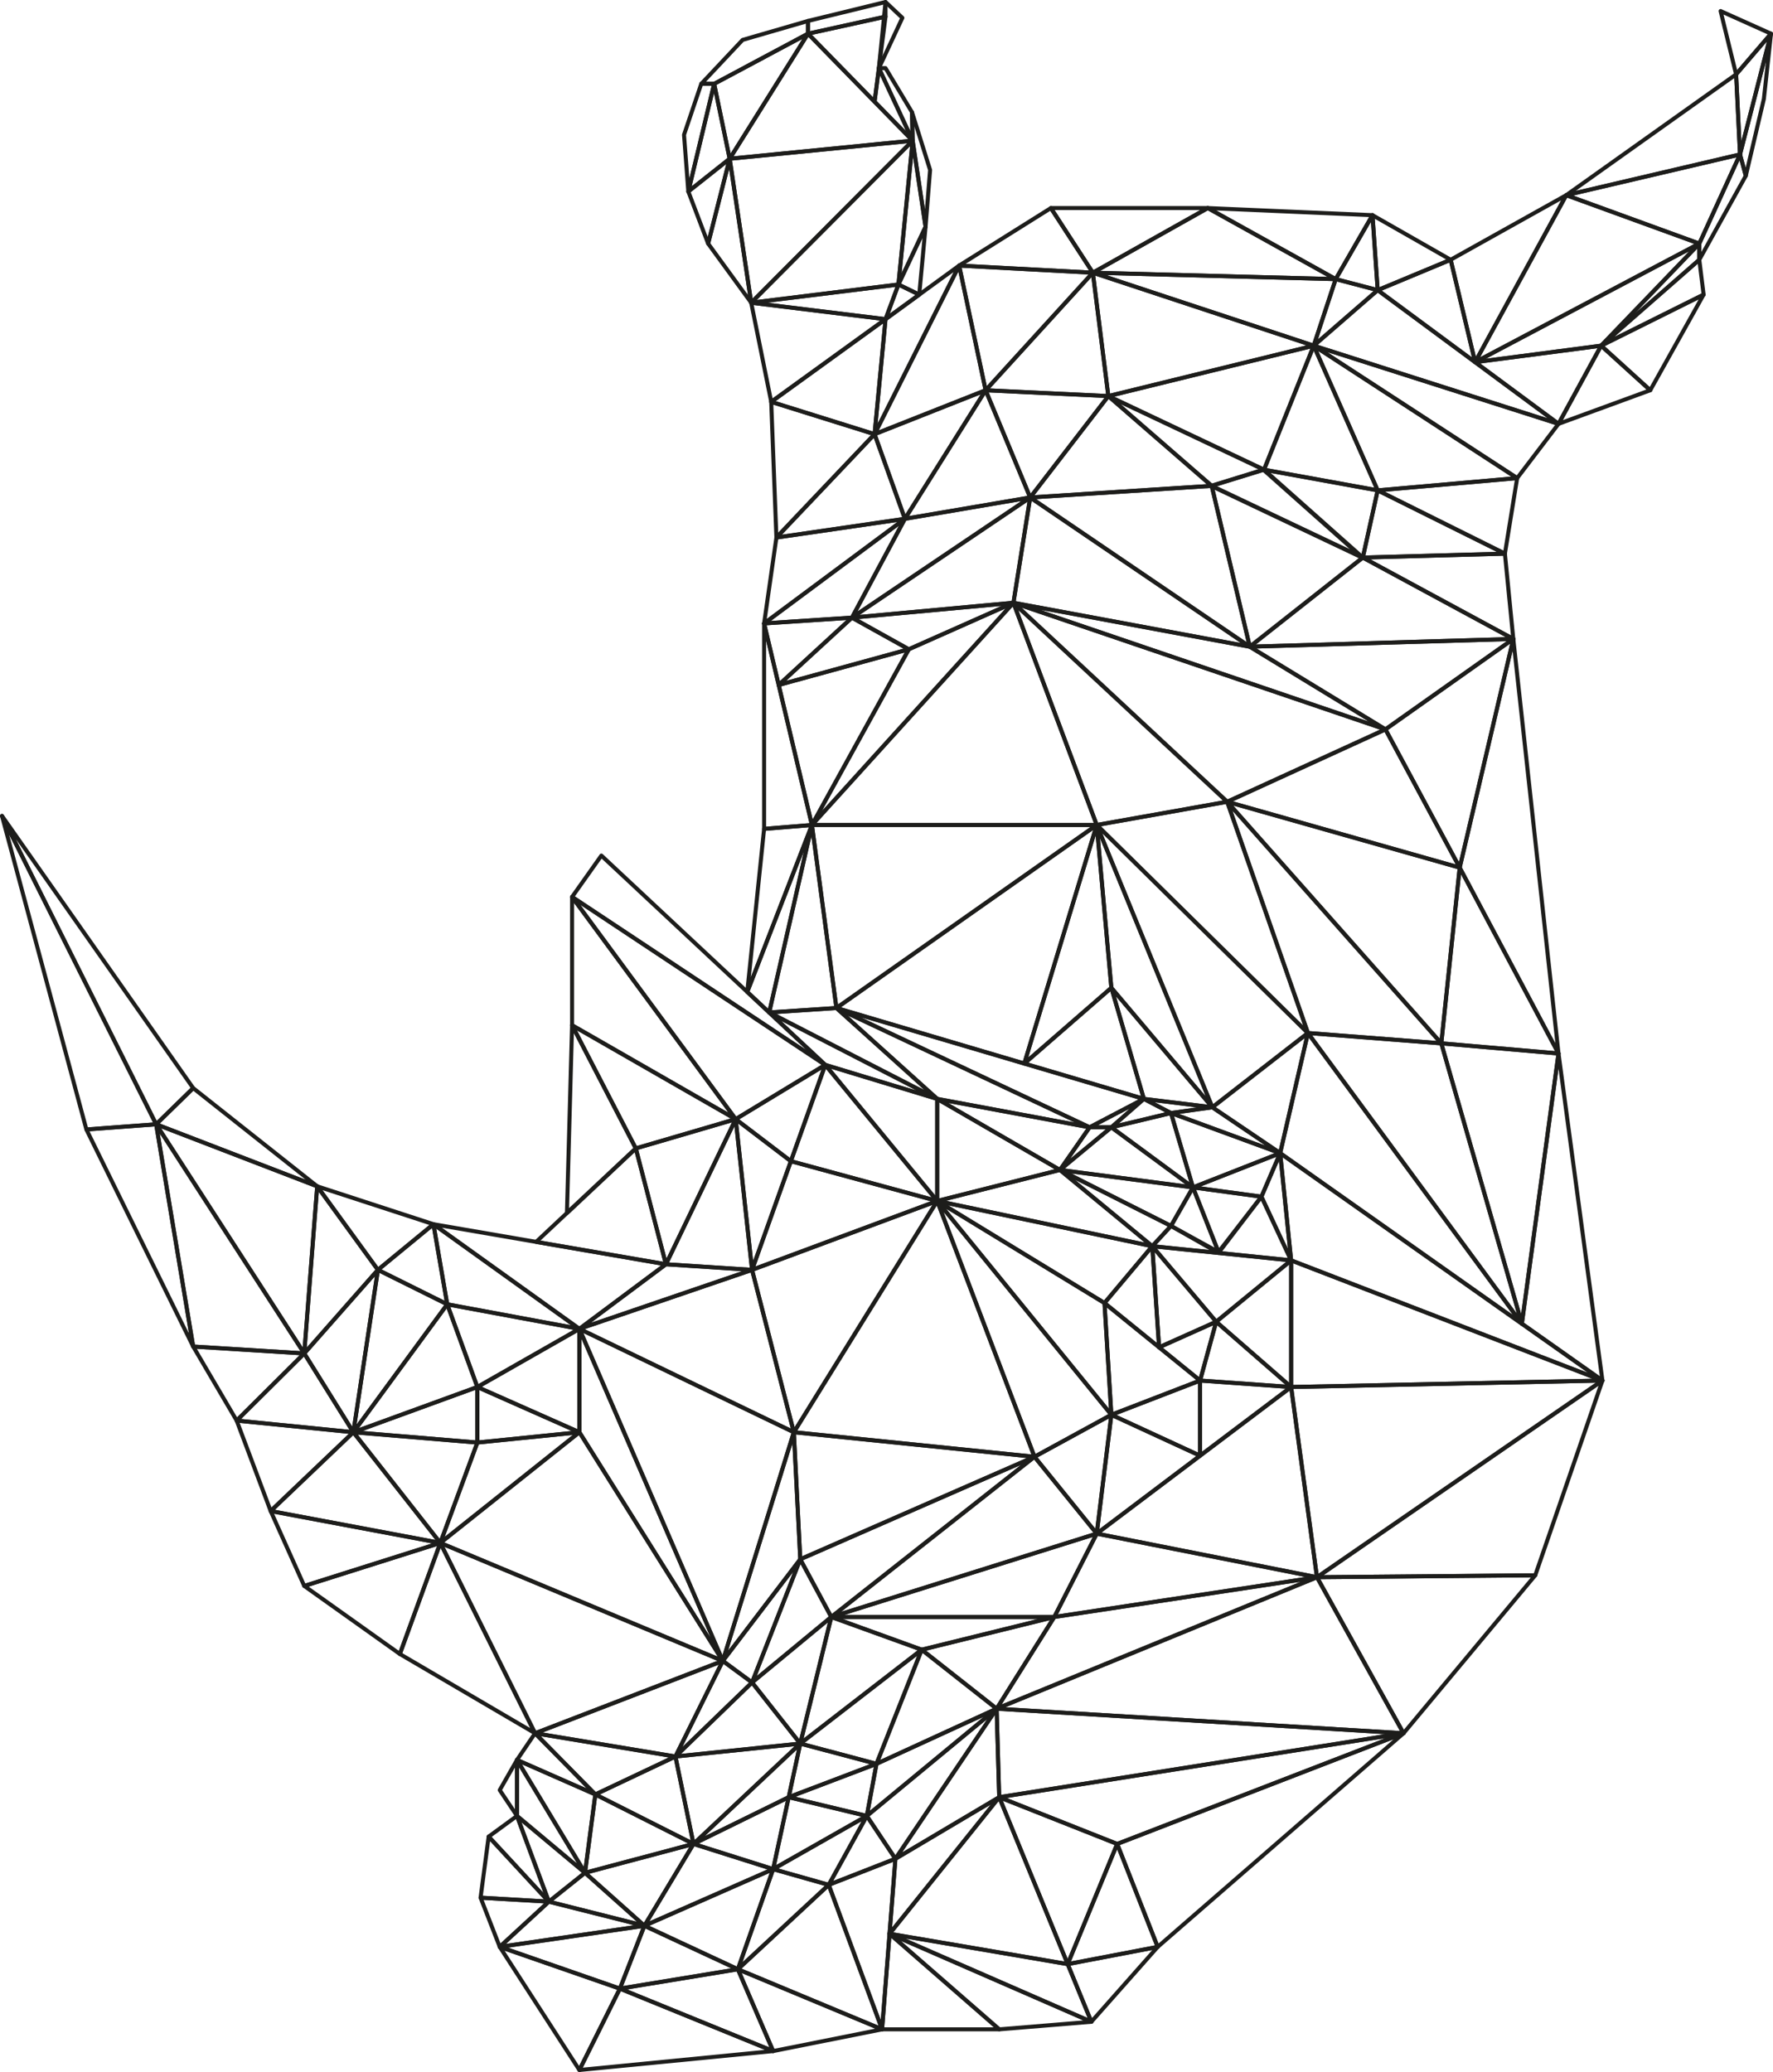 <svg id="low_poly" data-name="low poly" xmlns="http://www.w3.org/2000/svg" viewBox="0 0 441.24 515.55"><defs><style>.cls-1{fill:none;stroke:#1d1d1b;stroke-linejoin:round;}</style></defs><title>low_poly_rhino</title><path class="cls-1" d="M222.88,297.66" transform="translate(-200.52 -15.13)"/><polygon class="cls-1" points="0.5 203.02 21.5 281.03 38.86 279.74 0.5 203.02"/><polygon class="cls-1" points="21.5 281.03 48.08 335.04 38.86 279.74 21.5 281.03"/><polygon class="cls-1" points="0.5 203.02 48.08 270.74 38.86 279.74 0.5 203.02"/><polygon class="cls-1" points="38.86 279.74 78.94 295.17 48.08 270.74 38.86 279.74"/><polygon class="cls-1" points="38.86 279.74 48.08 335.04 75.72 336.75 38.86 279.74"/><path class="cls-1" d="M265.09,386.38" transform="translate(-200.52 -15.13)"/><polygon class="cls-1" points="75.72 336.75 94.05 315.96 78.94 295.17 75.72 336.75"/><polygon class="cls-1" points="94.05 315.96 107.87 304.6 78.94 295.17 94.05 315.96"/><polygon class="cls-1" points="48.08 335.04 58.9 353.46 75.72 336.75 48.08 335.04"/><polygon class="cls-1" points="75.72 336.75 87.94 356.36 58.9 353.46 75.72 336.75"/><polygon class="cls-1" points="87.94 356.36 94.05 315.96 75.72 336.75 87.94 356.36"/><polygon class="cls-1" points="94.05 315.96 111.3 324.53 107.87 304.6 94.05 315.96"/><polygon class="cls-1" points="87.94 356.36 111.3 324.53 94.05 315.96 87.94 356.36"/><polygon class="cls-1" points="87.94 356.36 67.36 375.97 58.9 353.46 87.94 356.36"/><polygon class="cls-1" points="67.36 375.97 75.72 394.61 109.58 383.9 67.36 375.97"/><polygon class="cls-1" points="109.58 383.9 87.94 356.36 67.36 375.97 109.58 383.9"/><polygon class="cls-1" points="87.94 356.36 118.8 358.93 109.58 383.9 87.94 356.36"/><polygon class="cls-1" points="111.3 324.53 118.8 345.11 87.94 356.36 111.3 324.53"/><polygon class="cls-1" points="118.8 345.11 118.8 358.93 87.94 356.36 118.8 345.11"/><polygon class="cls-1" points="111.3 324.53 144.19 330.64 118.8 345.11 111.3 324.53"/><polygon class="cls-1" points="107.87 304.6 144.19 330.64 111.3 324.53 107.87 304.6"/><polygon class="cls-1" points="144.19 330.64 165.73 314.57 107.87 304.6 144.19 330.64"/><polygon class="cls-1" points="144.19 330.64 144.19 356.36 118.8 345.11 144.19 330.64"/><polygon class="cls-1" points="118.8 358.93 144.19 356.36 118.8 345.11 118.8 358.93"/><polygon class="cls-1" points="109.58 383.9 144.19 356.36 118.8 358.93 109.58 383.9"/><polygon class="cls-1" points="75.72 394.61 99.51 411.54 109.58 383.9 75.72 394.61"/><polygon class="cls-1" points="109.58 383.9 133.16 431.26 99.51 411.54 109.58 383.9"/><polygon class="cls-1" points="144.19 356.36 179.88 413.26 109.58 383.9 144.19 356.36"/><polygon class="cls-1" points="179.88 413.26 133.16 431.26 109.58 383.9 179.88 413.26"/><polygon class="cls-1" points="165.73 314.57 187.16 315.96 144.19 330.64 165.73 314.57"/><polygon class="cls-1" points="144.19 330.64 197.56 356.36 179.88 413.26 144.19 330.64"/><polygon class="cls-1" points="144.19 356.36 144.19 330.64 179.88 413.26 144.19 356.36"/><polygon class="cls-1" points="197.56 356.36 187.16 315.96 144.19 330.64 197.56 356.36"/><polygon class="cls-1" points="38.86 279.74 75.72 336.75 78.94 295.17 38.86 279.74"/><polygon class="cls-1" points="133.16 431.26 128.66 437.9 148.16 446.48 133.16 431.26"/><polygon class="cls-1" points="148.16 446.48 168.09 437.05 133.16 431.26 148.16 446.48"/><polygon class="cls-1" points="168.09 437.05 179.88 413.26 133.16 431.26 168.09 437.05"/><polygon class="cls-1" points="168.09 437.05 187.16 418.62 179.88 413.26 168.09 437.05"/><polygon class="cls-1" points="187.16 418.62 206.88 402.33 199.16 387.97 187.16 418.62"/><polygon class="cls-1" points="197.56 356.36 199.16 387.97 179.88 413.26 197.56 356.36"/><polygon class="cls-1" points="179.88 413.26 187.16 418.62 199.16 387.97 179.88 413.26"/><polygon class="cls-1" points="199.16 387.97 257.45 362.47 197.56 356.36 199.16 387.97"/><polygon class="cls-1" points="206.88 402.33 262.38 402.33 272.94 381.59 206.88 402.33"/><polygon class="cls-1" points="199.16 387.97 206.88 402.33 257.45 362.47 199.16 387.97"/><polygon class="cls-1" points="187.16 315.96 233.24 298.82 197.56 356.36 187.16 315.96"/><polygon class="cls-1" points="233.24 298.82 257.45 362.47 197.56 356.36 233.24 298.82"/><polygon class="cls-1" points="128.66 437.9 124.37 445.4 128.66 451.83 128.66 437.9"/><polygon class="cls-1" points="128.66 451.83 145.59 465.98 128.66 437.9 128.66 451.83"/><polygon class="cls-1" points="145.59 465.98 148.16 446.48 128.66 437.9 145.59 465.98"/><polygon class="cls-1" points="145.59 465.98 172.59 458.8 148.16 446.48 145.59 465.98"/><polygon class="cls-1" points="172.59 458.8 168.09 437.05 148.16 446.48 172.59 458.8"/><polygon class="cls-1" points="168.09 437.05 199.16 433.83 172.59 458.8 168.09 437.05"/><polygon class="cls-1" points="199.16 433.83 187.16 418.62 168.09 437.05 199.16 433.83"/><polygon class="cls-1" points="199.16 433.83 206.88 402.33 187.16 418.62 199.16 433.83"/><polygon class="cls-1" points="199.16 433.83 229.38 410.47 206.88 402.33 199.16 433.83"/><polygon class="cls-1" points="229.38 410.47 262.38 402.33 206.88 402.33 229.38 410.47"/><polygon class="cls-1" points="206.88 402.33 272.94 381.59 257.45 362.47 206.88 402.33"/><polygon class="cls-1" points="128.66 451.83 121.61 456.98 136.59 473.16 128.66 451.83"/><polygon class="cls-1" points="121.61 456.98 119.6 472.17 136.59 473.16 121.61 456.98"/><polygon class="cls-1" points="136.59 473.16 160.37 479.16 145.59 465.98 136.59 473.16"/><polygon class="cls-1" points="128.66 451.83 136.59 473.16 145.59 465.98 128.66 451.83"/><polygon class="cls-1" points="160.37 479.16 172.59 458.8 145.59 465.98 160.37 479.16"/><polygon class="cls-1" points="172.59 458.8 192.41 465.07 160.37 479.16 172.59 458.8"/><polygon class="cls-1" points="192.41 465.07 196.28 447.17 172.59 458.8 192.41 465.07"/><polygon class="cls-1" points="199.16 433.83 218.13 438.87 196.28 447.17 199.16 433.83"/><polygon class="cls-1" points="218.13 438.87 215.72 451.83 196.28 447.17 218.13 438.87"/><polygon class="cls-1" points="192.41 465.07 215.72 451.83 196.28 447.17 192.41 465.07"/><polygon class="cls-1" points="199.16 433.83 172.59 458.8 196.28 447.17 199.16 433.83"/><polygon class="cls-1" points="218.13 438.87 248.03 425.15 229.38 410.47 218.13 438.87"/><polygon class="cls-1" points="199.16 433.83 218.13 438.87 229.38 410.47 199.16 433.83"/><polygon class="cls-1" points="248.03 425.15 262.38 402.33 229.38 410.47 248.03 425.15"/><polygon class="cls-1" points="119.6 472.17 124.37 484.41 136.59 473.16 119.6 472.17"/><polygon class="cls-1" points="124.37 484.41 160.37 479.16 136.59 473.16 124.37 484.41"/><polygon class="cls-1" points="124.37 484.41 154.27 494.8 160.37 479.16 124.37 484.41"/><polygon class="cls-1" points="154.27 494.8 183.63 489.98 160.37 479.16 154.27 494.8"/><polygon class="cls-1" points="183.63 489.98 192.41 465.07 160.37 479.16 183.63 489.98"/><polygon class="cls-1" points="192.41 465.07 206.24 468.98 183.63 489.98 192.41 465.07"/><polygon class="cls-1" points="206.24 468.98 222.84 462.49 215.72 451.83 206.24 468.98"/><polygon class="cls-1" points="192.41 465.07 206.24 468.98 215.72 451.83 192.41 465.07"/><polygon class="cls-1" points="222.84 462.49 248.67 447.17 248.03 425.15 222.84 462.49"/><polygon class="cls-1" points="215.72 451.83 248.03 425.15 218.13 438.87 215.72 451.83"/><polygon class="cls-1" points="215.72 451.83 222.84 462.49 248.03 425.15 215.72 451.83"/><polygon class="cls-1" points="124.37 484.41 144.19 515.05 154.27 494.8 124.37 484.41"/><polygon class="cls-1" points="144.19 515.05 192.41 510.34 154.27 494.8 144.19 515.05"/><polygon class="cls-1" points="183.63 489.98 219.52 504.93 192.41 510.34 183.63 489.98"/><polygon class="cls-1" points="154.27 494.8 192.41 510.34 183.63 489.98 154.27 494.8"/><polygon class="cls-1" points="206.24 468.98 219.52 504.93 183.63 489.98 206.24 468.98"/><polygon class="cls-1" points="222.84 462.49 219.52 504.93 206.24 468.98 222.84 462.49"/><polygon class="cls-1" points="248.67 447.17 221.38 481.15 222.84 462.49 248.67 447.17"/><polygon class="cls-1" points="219.52 504.93 248.67 504.93 221.38 481.15 219.52 504.93"/><polygon class="cls-1" points="248.67 447.17 265.71 488.7 221.38 481.15 248.67 447.17"/><polygon class="cls-1" points="271.6 503.05 248.67 504.93 221.38 481.15 271.6 503.05"/><polygon class="cls-1" points="248.67 447.17 278.03 458.8 265.71 488.7 248.67 447.17"/><polygon class="cls-1" points="278.03 458.8 288.11 484.42 265.71 488.7 278.03 458.8"/><polygon class="cls-1" points="288.11 484.42 271.6 503.05 265.71 488.7 288.11 484.42"/><polygon class="cls-1" points="221.38 481.15 271.6 503.05 265.71 488.7 221.38 481.15"/><polygon class="cls-1" points="272.94 381.59 327.75 392.44 262.38 402.33 272.94 381.59"/><polygon class="cls-1" points="248.03 425.15 349.29 431.26 327.75 392.44 248.03 425.15"/><polygon class="cls-1" points="248.03 425.15 262.38 402.33 327.75 392.44 248.03 425.15"/><polygon class="cls-1" points="288.11 484.42 349.29 431.26 278.03 458.8 288.11 484.42"/><polygon class="cls-1" points="278.03 458.8 248.67 447.17 349.29 431.26 278.03 458.8"/><polygon class="cls-1" points="248.67 447.17 248.03 425.15 349.29 431.26 248.67 447.17"/><polygon class="cls-1" points="272.94 381.59 321.32 345.11 327.75 392.44 272.94 381.59"/><polygon class="cls-1" points="272.94 381.59 257.45 362.47 276.58 352.02 272.94 381.59"/><polygon class="cls-1" points="276.58 352.02 298.66 362.2 272.94 381.59 276.58 352.02"/><polygon class="cls-1" points="276.58 352.02 298.66 343.5 298.66 362.2 276.58 352.02"/><polygon class="cls-1" points="298.66 343.5 321.32 345.11 298.66 362.2 298.66 343.5"/><polygon class="cls-1" points="276.58 352.02 233.24 298.82 257.45 362.47 276.58 352.02"/><polygon class="cls-1" points="298.66 343.5 274.87 324.21 276.58 352.02 298.66 343.5"/><polygon class="cls-1" points="274.87 324.21 233.24 298.82 276.58 352.02 274.87 324.21"/><polygon class="cls-1" points="274.87 324.21 286.76 310.07 288.46 335.23 274.87 324.21"/><polygon class="cls-1" points="286.76 310.07 302.67 328.87 288.46 335.23 286.76 310.07"/><polygon class="cls-1" points="302.67 328.87 298.66 343.5 288.46 335.23 302.67 328.87"/><polygon class="cls-1" points="302.67 328.87 321.32 345.11 298.66 343.5 302.67 328.87"/><polygon class="cls-1" points="302.67 328.87 321.32 313.6 286.76 310.07 302.67 328.87"/><polygon class="cls-1" points="321.32 313.6 321.32 345.11 302.67 328.87 321.32 313.6"/><polygon class="cls-1" points="321.32 345.11 398.79 343.5 327.75 392.44 321.32 345.11"/><polygon class="cls-1" points="349.29 431.26 382.07 391.96 327.75 392.44 349.29 431.26"/><polygon class="cls-1" points="382.07 391.96 398.79 343.5 327.75 392.44 382.07 391.96"/><polygon class="cls-1" points="286.76 310.07 233.24 298.82 274.87 324.21 286.76 310.07"/><polygon class="cls-1" points="291.42 305.03 296.89 295.44 303.24 311.52 291.42 305.03"/><polygon class="cls-1" points="296.89 295.44 313.93 297.75 303.24 311.52 296.89 295.44"/><polygon class="cls-1" points="313.93 297.75 321.32 313.6 303.24 311.75 313.93 297.75"/><polygon class="cls-1" points="291.42 305.03 286.76 310.07 303.24 311.75 291.42 305.03"/><polygon class="cls-1" points="296.89 295.44 276.58 280.49 263.78 291.1 296.89 295.44"/><polygon class="cls-1" points="263.78 291.1 291.42 305.03 296.89 295.44 263.78 291.1"/><polygon class="cls-1" points="263.78 291.1 286.76 310.07 291.42 305.03 263.78 291.1"/><polygon class="cls-1" points="276.58 280.49 291.42 276.94 296.89 295.44 276.58 280.49"/><polygon class="cls-1" points="291.42 276.94 318.59 286.92 296.89 295.44 291.42 276.94"/><polygon class="cls-1" points="318.59 286.92 313.93 297.75 296.89 295.44 318.59 286.92"/><polygon class="cls-1" points="318.59 286.92 321.32 313.6 313.93 297.75 318.59 286.92"/><polygon class="cls-1" points="263.78 291.1 233.24 298.82 286.76 310.07 263.78 291.1"/><polygon class="cls-1" points="321.32 313.6 398.79 343.5 321.32 345.11 321.32 313.6"/><polygon class="cls-1" points="318.59 286.92 398.79 343.5 321.32 313.6 318.59 286.92"/><polygon class="cls-1" points="233.24 298.82 233.24 273.42 205.38 264.96 233.24 298.82"/><polygon class="cls-1" points="196.82 288.92 187.16 315.96 233.24 298.82 196.82 288.92"/><polygon class="cls-1" points="165.73 314.57 183.09 278.46 187.16 315.96 165.73 314.57"/><polygon class="cls-1" points="183.09 278.46 196.82 288.92 187.16 315.96 183.09 278.46"/><polygon class="cls-1" points="183.09 278.46 142.37 223.17 205.38 264.96 183.09 278.46"/><polygon class="cls-1" points="183.09 278.46 196.82 288.92 205.38 264.96 183.09 278.46"/><polygon class="cls-1" points="183.09 278.46 158.23 285.74 165.73 314.57 183.09 278.46"/><polygon class="cls-1" points="158.23 285.74 133.43 309 165.73 314.57 158.23 285.74"/><polygon class="cls-1" points="142.37 223.17 142.37 255.1 183.09 278.46 142.37 223.17"/><polygon class="cls-1" points="142.37 255.1 158.23 285.74 183.09 278.46 142.37 255.1"/><polygon class="cls-1" points="142.37 255.1 141.09 301.82 158.23 285.74 142.37 255.1"/><polygon class="cls-1" points="205.38 264.96 149.66 212.88 142.37 223.17 205.38 264.96"/><polygon class="cls-1" points="233.24 273.42 208.16 250.81 191.43 251.92 233.24 273.42"/><polygon class="cls-1" points="191.43 251.92 205.38 264.96 233.24 273.42 191.43 251.92"/><polygon class="cls-1" points="196.82 288.92 233.24 298.82 205.38 264.96 196.82 288.92"/><polygon class="cls-1" points="233.24 273.42 263.78 291.1 233.24 298.82 233.24 273.42"/><polygon class="cls-1" points="276.58 280.49 271.17 280.49 284.67 273.42 276.58 280.49"/><polygon class="cls-1" points="284.67 273.42 291.42 276.94 276.58 280.49 284.67 273.42"/><polygon class="cls-1" points="284.67 273.42 301.71 275.51 291.42 276.94 284.67 273.42"/><polygon class="cls-1" points="301.71 275.51 318.59 286.92 291.42 276.94 301.71 275.51"/><polygon class="cls-1" points="271.17 280.49 263.78 291.1 276.58 280.49 271.17 280.49"/><polygon class="cls-1" points="233.24 273.42 271.17 280.49 263.78 291.1 233.24 273.42"/><polygon class="cls-1" points="208.16 250.81 284.67 273.42 271.17 280.49 208.16 250.81"/><polygon class="cls-1" points="208.16 250.81 233.24 273.42 271.17 280.49 208.16 250.81"/><polygon class="cls-1" points="284.67 273.42 276.58 245.78 254.91 264.63 284.67 273.42"/><polygon class="cls-1" points="208.16 250.81 272.94 205.27 254.91 264.63 208.16 250.81"/><polygon class="cls-1" points="276.58 245.78 272.94 205.27 254.91 264.63 276.58 245.78"/><polygon class="cls-1" points="301.71 275.51 276.58 245.78 284.67 273.42 301.71 275.51"/><polygon class="cls-1" points="272.94 205.27 301.71 275.51 276.58 245.78 272.94 205.27"/><polygon class="cls-1" points="208.16 250.81 202.06 205.27 272.94 205.27 208.16 250.81"/><polygon class="cls-1" points="202.06 205.27 191.43 251.92 208.16 250.81 202.06 205.27"/><polygon class="cls-1" points="202.06 205.27 185.97 246.81 191.43 251.92 202.06 205.27"/><polygon class="cls-1" points="272.94 205.27 325.5 257.03 301.71 275.51 272.94 205.27"/><polygon class="cls-1" points="325.5 257.03 318.59 286.92 301.71 275.51 325.5 257.03"/><polygon class="cls-1" points="325.5 257.03 378.74 329.36 318.59 286.92 325.5 257.03"/><polygon class="cls-1" points="398.79 343.5 387.86 262.12 378.74 329.36 398.79 343.5"/><polygon class="cls-1" points="387.86 262.12 358.69 259.6 378.74 329.36 387.86 262.12"/><polygon class="cls-1" points="358.69 259.6 325.5 257.03 378.74 329.36 358.69 259.6"/><polygon class="cls-1" points="358.69 259.6 363.27 215.88 387.86 262.12 358.69 259.6"/><polygon class="cls-1" points="363.27 215.88 344.79 181.48 376.61 158.98 363.27 215.88"/><polygon class="cls-1" points="376.61 158.98 387.86 262.12 363.27 215.88 376.61 158.98"/><polygon class="cls-1" points="344.79 181.48 305.41 199.49 363.27 215.88 344.79 181.48"/><polygon class="cls-1" points="305.41 199.49 358.69 259.6 363.27 215.88 305.41 199.49"/><polygon class="cls-1" points="305.41 199.49 325.5 257.03 358.69 259.6 305.41 199.49"/><polygon class="cls-1" points="305.41 199.49 272.94 205.27 325.5 257.03 305.41 199.49"/><polygon class="cls-1" points="202.06 205.27 252.21 149.98 272.94 205.27 202.06 205.27"/><polygon class="cls-1" points="252.21 149.98 305.41 199.49 272.94 205.27 252.21 149.98"/><polygon class="cls-1" points="252.21 149.98 344.79 181.48 305.41 199.49 252.21 149.98"/><polygon class="cls-1" points="376.61 158.98 311.03 160.91 344.79 181.48 376.61 158.98"/><polygon class="cls-1" points="311.03 160.91 252.21 149.98 344.79 181.48 311.03 160.91"/><polygon class="cls-1" points="202.06 205.27 226.17 161.55 252.21 149.98 202.06 205.27"/><polygon class="cls-1" points="226.17 161.55 193.79 170.43 202.06 205.27 226.17 161.55"/><polygon class="cls-1" points="193.79 170.43 190.16 155.12 212.02 153.68 193.79 170.43"/><polygon class="cls-1" points="212.02 153.68 252.21 149.98 226.17 161.55 212.02 153.68"/><polygon class="cls-1" points="193.79 170.43 226.17 161.55 212.02 153.68 193.79 170.43"/><polygon class="cls-1" points="252.21 149.98 256.38 123.78 212.02 153.68 252.21 149.98"/><polygon class="cls-1" points="256.38 123.78 311.03 160.91 252.21 149.98 256.38 123.78"/><polygon class="cls-1" points="212.02 153.68 225.2 129.09 256.38 123.78 212.02 153.68"/><polygon class="cls-1" points="190.16 155.12 225.2 129.09 212.02 153.68 190.16 155.12"/><polygon class="cls-1" points="190.16 155.12 193.22 133.75 225.2 129.09 190.16 155.12"/><polygon class="cls-1" points="376.61 158.98 339.16 138.73 311.03 160.91 376.61 158.98"/><polygon class="cls-1" points="339.16 138.73 301.55 120.89 311.03 160.91 339.16 138.73"/><polygon class="cls-1" points="301.55 120.89 256.38 123.78 311.03 160.91 301.55 120.89"/><polygon class="cls-1" points="225.2 129.09 245.29 97.1 256.38 123.78 225.2 129.09"/><polygon class="cls-1" points="193.22 133.75 217.65 108.03 225.2 129.09 193.22 133.75"/><polygon class="cls-1" points="217.65 108.03 245.29 97.1 225.2 129.09 217.65 108.03"/><polygon class="cls-1" points="217.65 108.03 191.93 99.99 193.22 133.75 217.65 108.03"/><polygon class="cls-1" points="217.65 108.03 220.38 79.42 191.93 99.99 217.65 108.03"/><polygon class="cls-1" points="220.38 79.42 238.7 66.08 217.65 108.03 220.38 79.42"/><polygon class="cls-1" points="238.7 66.08 245.29 97.1 217.65 108.03 238.7 66.08"/><polygon class="cls-1" points="339.16 138.73 342.86 122.01 314.57 116.87 339.16 138.73"/><polygon class="cls-1" points="314.41 116.87 301.39 120.89 339 138.73 314.41 116.87"/><polygon class="cls-1" points="376.61 158.98 374.52 137.76 339.16 138.73 376.61 158.98"/><polygon class="cls-1" points="374.52 137.76 377.57 118.96 342.86 122.01 374.52 137.76"/><polygon class="cls-1" points="342.86 122.01 339.16 138.73 374.52 137.76 342.86 122.01"/><polygon class="cls-1" points="342.86 122.01 326.94 86.01 314.57 116.87 342.86 122.01"/><polygon class="cls-1" points="326.94 86.01 377.57 118.96 342.86 122.01 326.94 86.01"/><polygon class="cls-1" points="326.94 86.01 342.86 72.19 332.41 69.45 326.94 86.01"/><polygon class="cls-1" points="377.57 118.96 387.86 105.46 326.94 86.01 377.57 118.96"/><polygon class="cls-1" points="387.86 105.46 342.86 72.19 326.94 86.01 387.86 105.46"/><polygon class="cls-1" points="245.29 97.1 275.83 98.55 256.38 123.78 245.29 97.1"/><polygon class="cls-1" points="275.83 98.55 301.55 120.89 256.38 123.78 275.83 98.55"/><polygon class="cls-1" points="275.83 98.55 326.94 86.01 314.57 116.87 275.83 98.55"/><polygon class="cls-1" points="275.83 98.55 301.55 120.89 314.57 116.87 275.83 98.55"/><polygon class="cls-1" points="245.29 97.1 271.97 67.85 238.7 66.08 245.29 97.1"/><polygon class="cls-1" points="271.97 67.85 275.83 98.55 245.29 97.1 271.97 67.85"/><polygon class="cls-1" points="271.97 67.85 326.94 86.01 275.83 98.55 271.97 67.85"/><polygon class="cls-1" points="271.97 67.85 332.41 69.45 326.94 86.01 271.97 67.85"/><polygon class="cls-1" points="271.97 67.85 300.58 51.77 261.53 51.77 271.97 67.85"/><polygon class="cls-1" points="261.53 51.77 238.7 66.08 271.97 67.85 261.53 51.77"/><polygon class="cls-1" points="300.58 51.77 332.41 69.45 271.97 67.85 300.58 51.77"/><polygon class="cls-1" points="342.86 72.19 341.57 53.54 332.41 69.45 342.86 72.19"/><polygon class="cls-1" points="341.57 53.54 300.58 51.77 332.41 69.45 341.57 53.54"/><polygon class="cls-1" points="341.57 53.54 361.02 64.63 342.86 72.19 341.57 53.54"/><polygon class="cls-1" points="387.86 105.46 398.47 86.01 367.11 90.11 387.86 105.46"/><polygon class="cls-1" points="367.11 90.11 361.02 64.63 342.86 72.19 367.11 90.11"/><polygon class="cls-1" points="398.47 86.01 422.9 60.61 367.11 90.11 398.47 86.01"/><polygon class="cls-1" points="361.02 64.63 389.79 48.56 367.11 90.11 361.02 64.63"/><polygon class="cls-1" points="389.79 48.56 422.9 60.61 367.11 90.11 389.79 48.56"/><polygon class="cls-1" points="422.9 60.61 433.03 38.43 389.79 48.56 422.9 60.61"/><polygon class="cls-1" points="389.79 48.56 432.06 18.5 433.03 38.43 389.79 48.56"/><polygon class="cls-1" points="432.06 18.5 428.2 2.75 440.74 8.38 432.06 18.5"/><polygon class="cls-1" points="440.74 8.38 433.03 38.43 432.06 18.5 440.74 8.38"/><polygon class="cls-1" points="422.9 60.61 422.9 64.63 398.47 86.01 422.9 60.61"/><polygon class="cls-1" points="422.9 64.63 434.47 43.74 433.03 38.43 422.9 60.61 422.9 64.63"/><polygon class="cls-1" points="434.47 43.74 438.97 24.61 440.74 8.38 433.03 38.43 434.47 43.74"/><polygon class="cls-1" points="422.9 64.63 423.97 73.31 398.47 86.01 422.9 64.63"/><polygon class="cls-1" points="423.97 73.31 410.69 97.1 398.47 86.01 423.97 73.31"/><polygon class="cls-1" points="387.86 105.46 410.69 97.1 398.47 86.01 387.86 105.46"/><polygon class="cls-1" points="191.93 99.99 186.95 75.32 220.38 79.42 191.93 99.99"/><polygon class="cls-1" points="186.95 75.32 223.59 70.79 220.38 79.42 186.95 75.32"/><polygon class="cls-1" points="223.59 70.79 228.77 73.31 220.38 79.42 223.59 70.79"/><polygon class="cls-1" points="186.95 75.32 176.23 60.61 181.59 39.5 186.95 75.32"/><polygon class="cls-1" points="176.23 60.61 171.3 47.65 181.59 39.5 176.23 60.61"/><polygon class="cls-1" points="223.59 70.79 227.13 35 186.95 75.32 223.59 70.79"/><polygon class="cls-1" points="181.59 39.5 227.13 35 186.95 75.32 181.59 39.5"/><polygon class="cls-1" points="181.59 39.5 201.09 8.38 227.13 35 181.59 39.5"/><polygon class="cls-1" points="201.09 8.38 220.38 4.14 217.65 25.31 201.09 8.38"/><polygon class="cls-1" points="218.73 16.95 227.13 35 217.65 25.31 218.73 16.95"/><polygon class="cls-1" points="201.09 8.38 177.73 20.86 181.59 39.5 201.09 8.38"/><polygon class="cls-1" points="177.73 20.86 171.3 47.65 181.59 39.5 177.73 20.86"/><polygon class="cls-1" points="227.13 35 230.34 56.43 223.59 70.79 227.13 35"/><polygon class="cls-1" points="177.73 20.86 174.52 20.86 170.23 33.53 171.3 47.65 177.73 20.86"/><polygon class="cls-1" points="174.52 20.86 184.81 9.93 201.09 5.21 201.09 8.38 177.73 20.86 174.52 20.86"/><polygon class="cls-1" points="201.09 5.21 220.38 0.5 220.38 4.14 201.09 8.38 201.09 5.21"/><polygon class="cls-1" points="220.38 0.5 224.57 4.44 218.73 16.95 220.38 0.5"/><polygon class="cls-1" points="227.13 35 226.97 27.93 220.38 16.95 218.73 16.95 227.13 35"/><polygon class="cls-1" points="226.97 27.93 231.47 42.29 230.34 56.43 227.13 35 226.97 27.93"/><polygon class="cls-1" points="230.34 56.43 228.77 73.31 223.59 70.79 230.34 56.43"/><polygon class="cls-1" points="190.16 206.24 202.06 205.27 190.16 155.12 190.16 206.24"/><polygon class="cls-1" points="202.06 205.27 190.16 206.24 185.97 246.81 202.06 205.27"/></svg>